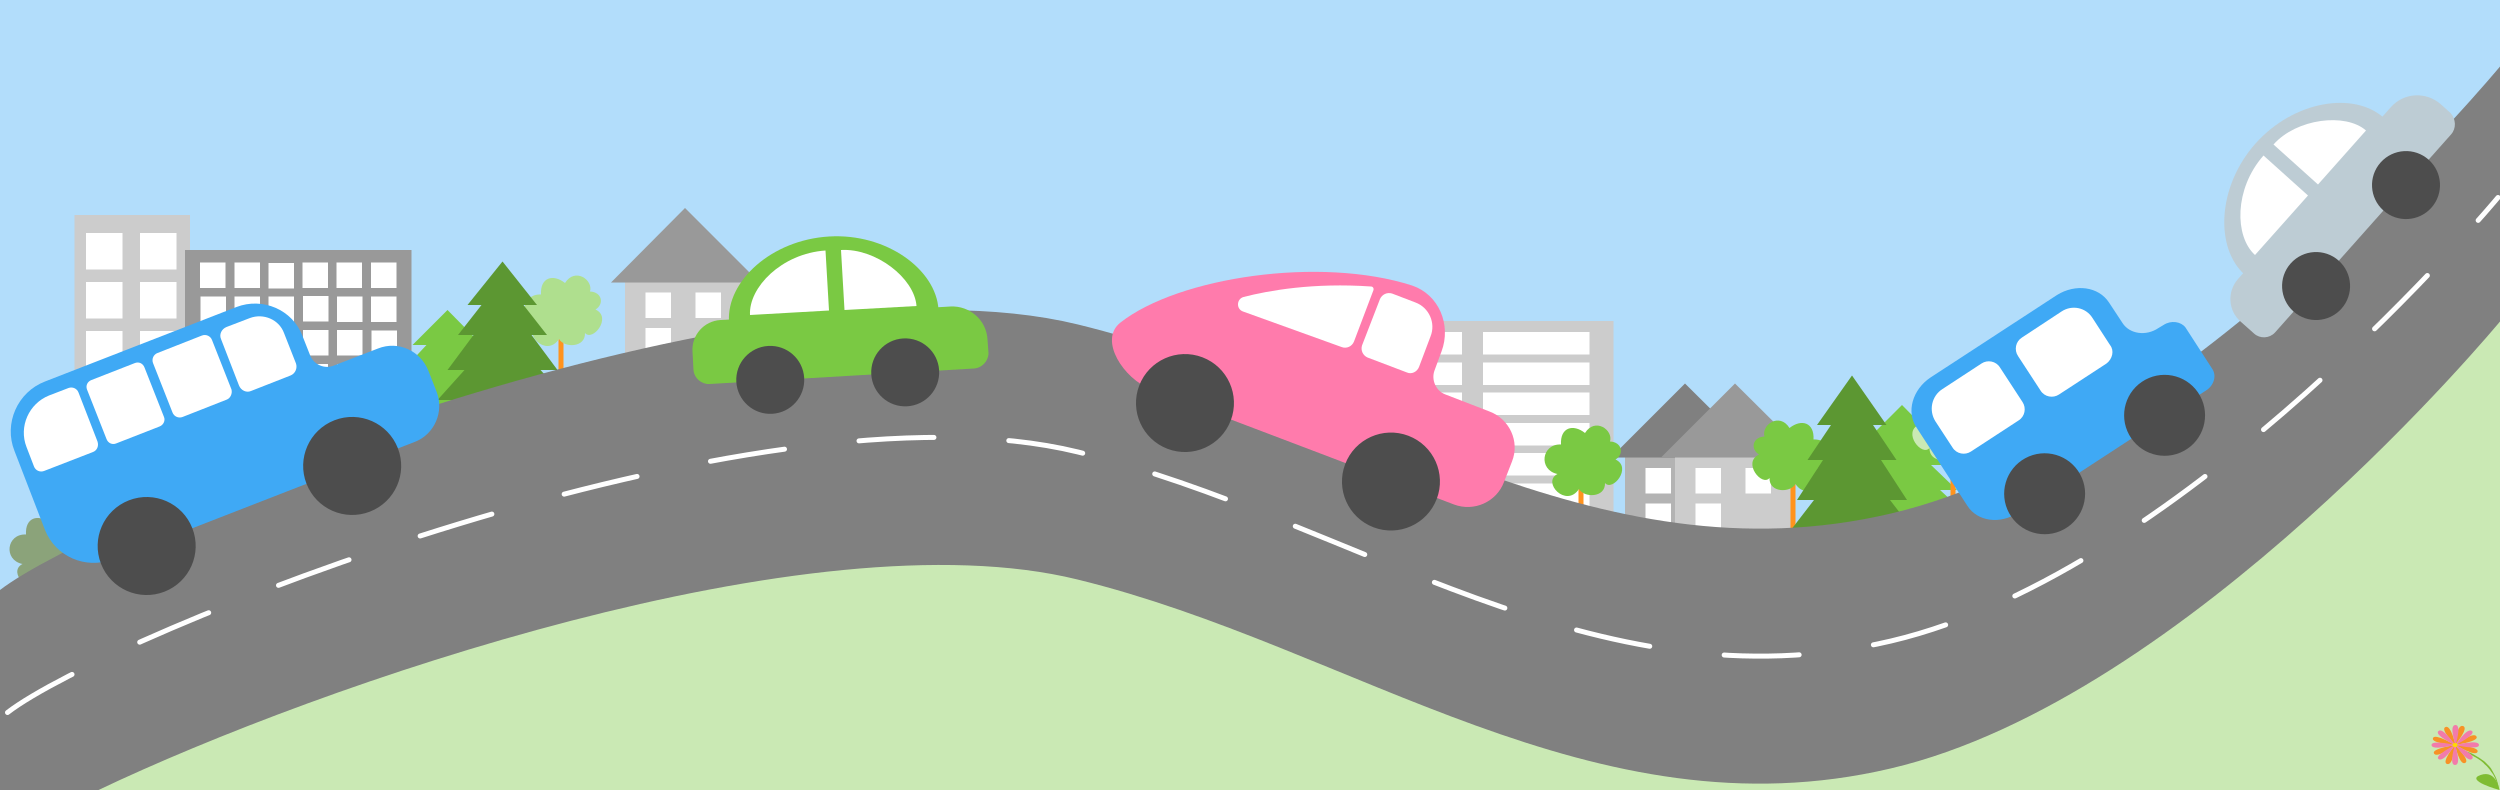<?xml version="1.0" encoding="utf-8"?>
<!-- Generator: Adobe Illustrator 21.1.0, SVG Export Plug-In . SVG Version: 6.00 Build 0)  -->
<svg version="1.1" id="Layer_1" xmlns="http://www.w3.org/2000/svg" xmlns:xlink="http://www.w3.org/1999/xlink" x="0px" y="0px"
	 viewBox="0 0 500 158" style="enable-background:new 0 0 500 158;" xml:space="preserve">
<rect x="0" y="0" width="500" height="158" fill="#333333" stroke="none"/>
<style type="text/css">
	.st0{fill:#B2DDFB;}
	.st1{fill:#CAE9B4;}
	.st2{fill:#CCCCCC;}
	.st3{fill:#FFFFFF;}
	.st4{fill:#7AC943;}
	.st5{fill:#999999;}
	.st6{fill:none;stroke:#FF931E;stroke-miterlimit:10;}
	.st7{fill:#AFDF8E;}
	.st8{fill:#5C9732;}
	.st9{fill:#8BA37A;}
	.st10{fill:#B3B3B3;}
	.st11{fill:#808080;}
	.st12{fill:none;stroke:#FFFFFF;stroke-linecap:round;stroke-miterlimit:10;stroke-dasharray:15,15;}
	.st13{fill:#3FA9F5;}
	.st14{fill:#4D4D4D;}
	.st15{fill:#FF7BAC;}
	.st16{fill:#BDCCD4;}
	.st17{fill:#7FBC32;}
	.st18{fill:#F79226;}
	.st19{fill:#F27BAA;}
	.st20{fill:#FFDB00;}
</style>
<g>
	<g id="Layer_4">
		<polygon class="st0" points="420.9,109.2 0,127 0,0 500,0 500,24 		"/>
		<polygon class="st1" points="500,158 19.7,158 0,158 0,127.5 180,99.3 358,138 500,46.6 		"/>
	</g>
	<g id="Layer_3">
		<g>
			<rect x="14.9" y="43" class="st2" width="23.1" height="71.8"/>
			<g>
				<rect x="17.2" y="46.6" class="st3" width="7.3" height="7.3"/>
				<rect x="17.2" y="56.4" class="st3" width="7.3" height="7.3"/>
				<rect x="17.2" y="66.2" class="st3" width="7.3" height="7.3"/>
				<rect x="17.2" y="76" class="st3" width="7.3" height="7.3"/>
				<rect x="17.2" y="85.8" class="st3" width="7.3" height="7.3"/>
				<rect x="17.2" y="95.6" class="st3" width="7.3" height="7.3"/>
			</g>
			<g>
				<rect x="28" y="56.4" class="st3" width="7.3" height="7.3"/>
				<rect x="28" y="66.2" class="st3" width="7.3" height="7.3"/>
				<rect x="28" y="85.8" class="st3" width="7.3" height="7.3"/>
				<rect x="28" y="95.6" class="st3" width="7.3" height="7.3"/>
				<rect x="28" y="76" class="st3" width="7.3" height="7.3"/>
				<rect x="28" y="46.6" class="st3" width="7.3" height="7.3"/>
			</g>
		</g>
		<polygon class="st4" points="102.5,84 97.1,79 100.5,79 95.3,74 98.4,74 93.7,69 96.4,69 89.5,62 82.5,69 85.3,69 80.6,74 
			83.7,74 78.5,79 81.9,79 76.5,84 		"/>
		<g>
			<rect x="37" y="50" class="st5" width="45.3" height="71.8"/>
			<g>
				<g>
					<rect x="46.9" y="52.5" class="st3" width="5.1" height="5.1"/>
					<rect x="53.7" y="52.6" class="st3" width="5.1" height="5.1"/>
					<rect x="67.3" y="52.5" class="st3" width="5.1" height="5.1"/>
					<rect x="74.2" y="52.5" class="st3" width="5.1" height="5.1"/>
					<rect x="60.5" y="52.5" class="st3" width="5.1" height="5.1"/>
					<rect x="40" y="52.5" class="st3" width="5.1" height="5.1"/>
				</g>
				<g>
					<rect x="46.9" y="59.3" class="st3" width="5.1" height="5.1"/>
					<rect x="53.7" y="59.3" class="st3" width="5.1" height="5.1"/>
					<rect x="67.4" y="59.3" class="st3" width="5.1" height="5.1"/>
					<rect x="74.2" y="59.3" class="st3" width="5.1" height="5.1"/>
					<rect x="60.6" y="59.2" class="st3" width="5.1" height="5.1"/>
					<rect x="40.1" y="59.3" class="st3" width="5.1" height="5.1"/>
				</g>
				<g>
					<rect x="46.9" y="66.1" class="st3" width="5.1" height="5.1"/>
					<rect x="53.8" y="66.1" class="st3" width="5.1" height="5.1"/>
					<rect x="67.4" y="66" class="st3" width="5.1" height="5.1"/>
					<rect x="74.3" y="66.1" class="st3" width="5.1" height="5.1"/>
					<rect x="60.6" y="66" class="st3" width="5.1" height="5.1"/>
					<rect x="40.1" y="66" class="st3" width="5.1" height="5.1"/>
				</g>
				<g>
					<rect x="46.9" y="72.8" class="st3" width="5.1" height="5.1"/>
					<rect x="53.7" y="72.8" class="st3" width="5.1" height="5.1"/>
					<rect x="67.4" y="72.8" class="st3" width="5.1" height="5.1"/>
					<rect x="74.2" y="72.8" class="st3" width="5.1" height="5.1"/>
					<rect x="60.5" y="72.8" class="st3" width="5.1" height="5.1"/>
					<rect x="40.1" y="72.8" class="st3" width="5.1" height="5.1"/>
				</g>
				<g>
					<rect x="46.9" y="79.6" class="st3" width="5.1" height="5.1"/>
					<rect x="53.7" y="79.6" class="st3" width="5.1" height="5.1"/>
					<rect x="67.4" y="79.6" class="st3" width="5.1" height="5.1"/>
					<rect x="74.2" y="79.6" class="st3" width="5.1" height="5.1"/>
					<rect x="60.6" y="79.5" class="st3" width="5.1" height="5.1"/>
					<rect x="40.1" y="79.5" class="st3" width="5.1" height="5.1"/>
				</g>
				<g>
					<rect x="46.9" y="86.3" class="st3" width="5.1" height="5.1"/>
					<rect x="53.7" y="86.4" class="st3" width="5.1" height="5.1"/>
					<rect x="67.3" y="86.3" class="st3" width="5.1" height="5.1"/>
					<rect x="74.2" y="86.3" class="st3" width="5.1" height="5.1"/>
					<rect x="60.5" y="86.3" class="st3" width="5.1" height="5.1"/>
					<rect x="40" y="86.3" class="st3" width="5.1" height="5.1"/>
				</g>
				<g>
					<rect x="46.9" y="93.1" class="st3" width="5.1" height="5.1"/>
					<rect x="53.7" y="93.1" class="st3" width="5.1" height="5.1"/>
					<rect x="67.4" y="93.1" class="st3" width="5.1" height="5.1"/>
					<rect x="74.2" y="93.1" class="st3" width="5.1" height="5.1"/>
					<rect x="60.6" y="93" class="st3" width="5.1" height="5.1"/>
					<rect x="40.1" y="93.1" class="st3" width="5.1" height="5.1"/>
				</g>
			</g>
		</g>
		<g>
			<line class="st6" x1="112.2" y1="62.1" x2="112.2" y2="75.1"/>
			<path class="st7" d="M113,56.6c2-3.2,5.7-0.6,5,1.7c2.4,0.1,2.9,2.5,1.1,3.6c3.4,1.6-0.6,6.5-2.1,4.7c0.1,3-4.2,3-5.2,1.2
				c-2.6,3.9-7.5-1.4-4.3-3c-3.9-0.8-3.2-6.1,0.7-5.9C108,55.5,110.6,54.7,113,56.6z"/>
		</g>
		<polygon class="st8" points="113.5,80 108.1,74 111.5,74 106.3,67 109.4,67 104.7,61 107.4,61 100.5,52.3 93.5,61 96.3,61 
			91.6,67 94.7,67 89.5,74 92.9,74 87.5,80 		"/>
		<path class="st7" d="M13,103.6c2-3.2,5.7-0.6,5,1.7c2.4,0.1,2.9,2.5,1.1,3.6c3.4,1.6-0.6,6.5-2.1,4.7c0.1,3-4.2,3-5.2,1.2
			c-2.6,3.9-7.5-1.4-4.3-3c-3.9-0.8-3.2-6.1,0.7-5.9C8,102.5,10.6,101.7,13,103.6z"/>
		<path class="st9" d="M10,104.6c2-3.2,5.7-0.6,5,1.7c2.4,0.1,2.9,2.5,1.1,3.6c3.4,1.6-0.6,6.5-2.1,4.7c0.1,3-4.2,3-5.2,1.2
			c-2.6,3.9-7.5-1.4-4.3-3c-3.9-0.8-3.2-6.1,0.7-5.9C5,103.5,7.6,102.7,10,104.6z"/>
		<g>
			<g>
				<rect x="125" y="55.1" class="st2" width="24" height="17.7"/>
				<rect x="129.1" y="58.5" class="st3" width="5.1" height="5.1"/>
				<rect x="139.1" y="58.5" class="st3" width="5.1" height="5.1"/>
				<rect x="129.1" y="65.6" class="st3" width="5.1" height="9"/>
			</g>
			<polygon class="st5" points="151.9,56.5 122.2,56.5 137,41.6 			"/>
		</g>
		<g>
			<rect x="266" y="64.2" class="st2" width="56.7" height="44.3"/>
			<g>
				<rect x="271.1" y="66.4" class="st3" width="21.3" height="4.5"/>
				<rect x="271.1" y="72.5" class="st3" width="21.3" height="4.5"/>
				<rect x="271.1" y="78.5" class="st3" width="21.3" height="4.5"/>
				<rect x="271.1" y="84.6" class="st3" width="21.3" height="4.5"/>
				<rect x="271.1" y="90.6" class="st3" width="21.3" height="4.5"/>
				<rect x="271.1" y="96.7" class="st3" width="21.3" height="4.5"/>
			</g>
			<g>
				<rect x="296.6" y="72.5" class="st3" width="21.3" height="4.5"/>
				<rect x="296.6" y="78.5" class="st3" width="21.3" height="4.5"/>
				<rect x="296.6" y="90.6" class="st3" width="21.3" height="4.5"/>
				<rect x="296.6" y="96.7" class="st3" width="21.3" height="4.5"/>
				<rect x="296.6" y="84.6" class="st3" width="21.3" height="4.5"/>
				<rect x="296.6" y="66.4" class="st3" width="21.3" height="4.5"/>
			</g>
		</g>
		<g>
			<g>
				<rect x="325" y="90.1" class="st10" width="24" height="17.7"/>
				<rect x="329.1" y="93.6" class="st3" width="5.1" height="5.1"/>
				<rect x="339.1" y="93.6" class="st3" width="5.1" height="5.1"/>
				<rect x="329.1" y="100.7" class="st3" width="5.1" height="9"/>
			</g>
			<polygon class="st11" points="351.9,91.5 322.2,91.5 337,76.7 			"/>
		</g>
		<g>
			<g>
				<rect x="335" y="90.1" class="st2" width="24" height="17.7"/>
				<rect x="339.1" y="93.6" class="st3" width="5.1" height="5.1"/>
				<rect x="349.1" y="93.6" class="st3" width="5.1" height="5.1"/>
				<rect x="339.1" y="100.7" class="st3" width="5.1" height="9"/>
			</g>
			<polygon class="st5" points="361.9,91.5 332.2,91.5 347,76.7 			"/>
			<g>
				<line class="st6" x1="316.2" y1="92.1" x2="316.2" y2="105.1"/>
				<path class="st4" d="M317,86.6c2-3.2,5.7-0.6,5,1.7c2.4,0.1,2.9,2.5,1.1,3.6c3.4,1.6-0.6,6.5-2.1,4.7c0.1,3-4.2,3-5.2,1.2
					c-2.6,3.9-7.5-1.4-4.3-3c-3.9-0.8-3.2-6.1,0.7-5.9C312,85.5,314.6,84.7,317,86.6z"/>
			</g>
		</g>
		<polygon class="st4" points="367.4,103 372.8,98 369.4,98 374.6,93 371.5,93 376.2,88 373.4,88 380.4,81 387.3,88 384.6,88 
			389.3,93 386.2,93 391.4,98 388,98 393.4,103 		"/>
		<g>
			<line class="st6" x1="358.6" y1="91.1" x2="358.6" y2="107.1"/>
			<path class="st4" d="M357.9,85.6c-2-3.2-5.7-0.6-5,1.7c-2.4,0.1-2.9,2.5-1.1,3.6c-3.4,1.6,0.6,6.5,2.1,4.7c-0.1,3,4.2,3,5.2,1.2
				c2.6,3.9,7.5-1.4,4.3-3c3.9-0.8,3.2-6.1-0.7-5.9C362.9,84.5,360.3,83.7,357.9,85.6z"/>
		</g>
		<polygon class="st8" points="357.4,107 362.8,100 359.4,100 364.6,92 361.5,92 366.2,85 363.4,85 370.4,75.1 377.3,85 374.6,85 
			379.3,92 376.2,92 381.4,100 378,100 383.4,107 		"/>
		<g>
			<line class="st6" x1="390.6" y1="85.1" x2="390.6" y2="101.1"/>
			<path class="st1" d="M389.9,79.6c-2-3.2-5.7-0.6-5,1.7c-2.4,0.1-2.9,2.5-1.1,3.6c-3.4,1.6,0.6,6.5,2.1,4.7c-0.1,3,4.2,3,5.2,1.2
				c2.6,3.9,7.5-1.4,4.3-3c3.9-0.8,3.2-6.1-0.7-5.9C394.9,78.5,392.3,77.7,389.9,79.6z"/>
		</g>
	</g>
	<g id="Road">
		<g>
			<path class="st11" d="M0,158v-40c19.8-15.3,151-68.9,215.6-53.1c55.2,13.5,103,51.8,162.6,37.8C437.6,88.8,500,13.3,500,13.3v51
				c0,0-62.4,75.5-121.9,89.4c-59.6,14-107.4-24.3-162.6-37.8C162.3,102.8,63.8,137,19.7,158C20,158,0,158,0,158z"/>
			<path class="st12" d="M1.5,142.5C21.3,127.2,151,74.6,215.6,90.4c55.2,13.5,103,51.8,162.6,37.8c59.4-14,121.4-88.7,121.4-88.7"
				/>
		</g>
	</g>
	<g id="Layer_2">
		<g>
			<path class="st13" d="M75.6,69.7l-8.8,3.4c-1.9,0.8-4.1-0.2-4.8-2.1l-1.5-3.8c-2-5.3-8-7.8-13.2-5.8L9,76.3
				c-5.5,2.1-8.3,8.4-6.1,13.9L9,106c2.1,5.3,8.1,7.9,13.4,5.9l35.2-13.7l6.7-2.6l18.6-7.2c4-1.5,6-6.1,4.4-10.1l-1.6-4.1
				C84.1,70.1,79.6,68.1,75.6,69.7z"/>
			
				<ellipse transform="matrix(0.932 -0.363 0.363 0.932 -37.613 18.065)" class="st14" cx="29.3" cy="109.2" rx="9.8" ry="9.8"/>
			
				<ellipse transform="matrix(0.932 -0.363 0.363 0.932 -29.01 31.883)" class="st14" cx="70.4" cy="93.2" rx="9.8" ry="9.8"/>
			<path class="st3" d="M58.1,75.1l-7.9,3.1c-0.9,0.4-2-0.1-2.4-1.1l-3.6-9.3c-0.4-0.9,0.1-2,1.1-2.4l4.7-1.8c2.7-1,5.8,0.3,6.8,3
				l2.4,6.1C59.5,73.6,59.1,74.7,58.1,75.1z"/>
			<path class="st3" d="M31.9,85.3l-8.7,3.4c-0.8,0.3-1.6-0.1-1.9-0.9l-3.9-9.9c-0.3-0.8,0.1-1.6,0.9-1.9l8.7-3.4
				c0.8-0.3,1.6,0.1,1.9,0.9l3.9,9.9C33.1,84.1,32.7,85,31.9,85.3z"/>
			<path class="st3" d="M45.4,79.9l-8.9,3.5c-0.8,0.3-1.7-0.1-2-0.9l-3.9-9.9c-0.3-0.8,0.1-1.7,0.9-2l8.9-3.5c0.8-0.3,1.7,0.1,2,0.9
				l3.9,9.9C46.5,78.7,46.1,79.6,45.4,79.9z"/>
			<path class="st3" d="M18.6,90.4l-9.8,3.8c-0.8,0.3-1.7-0.1-2-0.9l-1.5-3.9c-1.6-4.1,0.5-8.7,4.5-10.3l3.9-1.5
				c0.8-0.3,1.7,0.1,2,0.9l3.8,9.8C19.8,89.2,19.4,90.1,18.6,90.4z"/>
		</g>
		<g>
			<g>
				<path class="st4" d="M194.8,73.7l-52.9,3.1c-1.6,0.1-3.1-1.2-3.2-2.8l-0.2-3.7c-0.2-3.3,2.3-6.1,5.6-6.3l46-2.7
					c3.8-0.2,7.2,2.7,7.4,6.6l0.2,2.7C197.7,72.2,196.4,73.6,194.8,73.7z"/>
				<g>
					<g>
						<path class="st4" d="M165.8,47.3c-11.6,0.7-20.5,9-20,17l41.9-2.4C187.2,53.9,177.3,46.6,165.8,47.3z"/>
					</g>
					<path class="st3" d="M150,63l15.8-0.9l-0.7-12C156.3,50.7,149.7,57.5,150,63z"/>
					<path class="st3" d="M168.2,50l0.7,12l14.4-0.8C182.9,55.6,175.1,49.6,168.2,50z"/>
				</g>
			</g>
			
				<ellipse transform="matrix(0.998 -5.777591e-02 5.777591e-02 0.998 -4.133 9.03)" class="st14" cx="154.1" cy="76" rx="6.8" ry="6.8"/>
			
				<ellipse transform="matrix(0.998 -5.777591e-02 5.777591e-02 0.998 -4.002 10.587)" class="st14" cx="181.1" cy="74.5" rx="6.8" ry="6.8"/>
		</g>
		<g>
			<path class="st15" d="M297.9,82.3l-8.8-3.4c-1.9-0.7-2.9-2.9-2.2-4.8l1.4-3.8c2-5.3-0.5-11.4-5.9-13.2
				c-18.3-5.9-46.7-1.7-58.3,7.4c-4.5,3.5,0.7,11.3,6,13.3l35.3,13.4l6.8,2.6l18.6,7.1c4,1.5,8.5-0.5,10-4.5l1.6-4.1
				C304,88.3,301.9,83.8,297.9,82.3z"/>
			
				<ellipse transform="matrix(0.356 -0.934 0.934 0.356 77.4 273.404)" class="st14" cx="237.1" cy="80.5" rx="9.8" ry="9.8"/>
			
				<ellipse transform="matrix(0.356 -0.934 0.934 0.356 89.266 321.993)" class="st14" cx="278.3" cy="96.2" rx="9.8" ry="9.8"/>
			<path class="st3" d="M281.4,74.5l-7.9-3c-0.9-0.4-1.4-1.4-1.1-2.4l3.6-9.3c0.4-0.9,1.4-1.4,2.4-1.1l4.7,1.8c2.7,1,4.1,4.1,3,6.8
				l-2.3,6.1C283.4,74.4,282.3,74.9,281.4,74.5z"/>
			<path class="st3" d="M268.3,69.4l-19.7-7.1c-1.4-0.5-1.3-2.5,0.1-2.9c5-1.3,14-2.9,25.5-2.1c0.4,0,0.6,0.4,0.5,0.7
				c-0.7,1.9-2.8,7.4-3.9,10.3C270.4,69.3,269.3,69.8,268.3,69.4z"/>
		</g>
		<g>
			<path class="st13" d="M432.7,65l-1,0.6c-2.5,1.7-5.8,1.2-7.2-1l-2.7-4.1c-2.1-3.2-6.7-3.8-10.4-1.5l-25.3,16.5
				c-3.6,2.4-4.9,6.9-2.8,10l10.2,15.7c2,3.1,6.5,3.7,10,1.4l25.9-16.9c0,0,0,0,0.1,0l0,0l11.7-7.6c1.6-1,2.2-3,1.2-4.4l-5.3-8.2
				C436.2,64.3,434.2,64,432.7,65z"/>
			<path class="st3" d="M403.7,84.1l-9.5,6.2c-1.2,0.8-2.9,0.5-3.7-0.8l-3.4-5.2c-1.4-2.2-0.8-5.1,1.4-6.5l7.8-5.1
				c1.2-0.8,2.9-0.5,3.7,0.8l4.5,6.9C405.3,81.6,405,83.3,403.7,84.1z"/>
			<path class="st3" d="M421.3,72.7l-9.5,6.2c-1.2,0.8-2.9,0.5-3.7-0.8l-4.5-6.9c-0.8-1.2-0.5-2.9,0.8-3.7l7.9-5.2
				c2.1-1.4,4.9-0.8,6.2,1.3L422,69C422.9,70.1,422.5,71.8,421.3,72.7z"/>
			
				<ellipse transform="matrix(0.877 -0.479 0.479 0.877 2.83 208.285)" class="st14" cx="409.2" cy="98.6" rx="8.1" ry="8.1"/>
			
				<ellipse transform="matrix(0.877 -0.479 0.479 0.877 13.294 217.863)" class="st14" cx="433.2" cy="82.9" rx="8.1" ry="8.1"/>
		</g>
		<g>
			<g>
				<path class="st16" d="M490.2,26.9L455,66.5c-1.1,1.2-3,1.3-4.2,0.2l-2.7-2.4c-2.5-2.2-2.7-6-0.5-8.5l30.6-34.4
					c2.6-2.9,7-3.1,9.9-0.6l2,1.8C491.2,23.8,491.3,25.7,490.2,26.9z"/>
				<g>
					<g>
						<path class="st16" d="M451.1,28.7c-7.7,8.7-8.1,20.9-2.2,26.2l27.9-31.3C470.8,18.2,458.8,20.1,451.1,28.7z"/>
					</g>
					<path class="st3" d="M451,51l10.6-11.9l-8.9-8C446.8,37.8,446.9,47.3,451,51z"/>
					<path class="st3" d="M454.7,28.9l8.9,8l9.6-10.8C469.1,22.5,459.3,23.7,454.7,28.9z"/>
				</g>
			</g>
			
				<ellipse transform="matrix(0.665 -0.747 0.747 0.665 112.385 365.114)" class="st14" cx="463.2" cy="57.3" rx="6.8" ry="6.8"/>
			
				<ellipse transform="matrix(0.665 -0.747 0.747 0.665 133.491 371.801)" class="st14" cx="481.2" cy="37.1" rx="6.8" ry="6.8"/>
		</g>
	</g>
	<g id="Layer_5">
		<path class="st17" d="M499.9,158c0,0-0.6-4.1-3.8-3S499.9,158,499.9,158z"/>
		<g>
			<path class="st17" d="M491.1,149.7c0,0,0.2,0,0.5,0.1s0.8,0.2,1.4,0.4c0.3,0.1,0.6,0.2,0.9,0.3s0.7,0.3,1,0.5s0.7,0.4,1,0.6
				c0.3,0.2,0.7,0.5,1,0.7c0.3,0.3,0.6,0.6,0.9,0.9c0.3,0.3,0.5,0.6,0.7,1c0.4,0.7,0.7,1.3,0.9,1.9c0.2,0.6,0.3,1.1,0.3,1.4
				c0.1,0.3,0.2,0.5,0.2,0.5s-0.1-0.2-0.2-0.5s-0.3-0.8-0.5-1.4c-0.1-0.3-0.2-0.6-0.4-0.9c-0.1-0.3-0.4-0.6-0.6-0.9
				c-0.2-0.3-0.4-0.6-0.7-0.9c-0.2-0.3-0.6-0.5-0.8-0.8c-0.3-0.3-0.6-0.5-0.9-0.7s-0.6-0.4-1-0.6c-0.3-0.2-0.6-0.3-0.9-0.5
				c-0.3-0.1-0.6-0.3-0.9-0.4c-0.5-0.3-1-0.4-1.4-0.5C491.3,149.8,491.1,149.7,491.1,149.7z"/>
		</g>
		<g>
			<path class="st18" d="M489.1,145.4c-1.2,0.5,2,3.6,2,3.6S490.2,144.9,489.1,145.4z"/>
			<path class="st18" d="M486.6,147.6c-0.5,1.1,4.4,1.4,4.4,1.4S487,146.6,486.6,147.6z"/>
			<path class="st18" d="M486.8,150.7c0.6,1.1,4.3-1.7,4.3-1.7S486.2,149.7,486.8,150.7z"/>
			<path class="st18" d="M489.4,152.8c1.3,0.4,1.6-3.8,1.6-3.8S488.2,152.4,489.4,152.8z"/>
			<path class="st18" d="M493,152.6c1.2-0.5-2-3.6-2-3.6S491.9,153.1,493,152.6z"/>
			<path class="st18" d="M495.5,150.4c0.5-1.1-4.4-1.4-4.4-1.4S495,151.4,495.5,150.4z"/>
			<path class="st18" d="M495.3,147.3c-0.6-1.1-4.3,1.7-4.3,1.7S495.9,148.3,495.3,147.3z"/>
			<path class="st18" d="M492.6,145.2c-1.3-0.4-1.6,3.8-1.6,3.8S493.9,145.6,492.6,145.2z"/>
			<g>
				<path class="st19" d="M491.1,145c-1.4,0,0,4,0,4S492.4,145,491.1,145z"/>
				<path class="st19" d="M487.7,146.2c-1,0.8,3.3,2.8,3.3,2.8S488.6,145.4,487.7,146.2z"/>
				<path class="st19" d="M486.3,149c0,1.2,4.7,0,4.7,0S486.3,147.9,486.3,149z"/>
				<path class="st19" d="M487.7,151.8c1,0.8,3.3-2.8,3.3-2.8S486.8,151.1,487.7,151.8z"/>
				<path class="st19" d="M491,153c1.4,0,0-4,0-4S489.7,153,491,153z"/>
				<path class="st19" d="M494.4,151.8c1-0.8-3.3-2.8-3.3-2.8S493.5,152.6,494.4,151.8z"/>
				<path class="st19" d="M495.8,149c0-1.2-4.7,0-4.7,0S495.8,150.1,495.8,149z"/>
				<path class="st19" d="M494.4,146.2c-1-0.8-3.3,2.8-3.3,2.8S495.3,146.9,494.4,146.2z"/>
			</g>
		</g>
		<ellipse class="st20" cx="491" cy="149" rx="0.5" ry="0.4"/>
	</g>
</g>
</svg>
